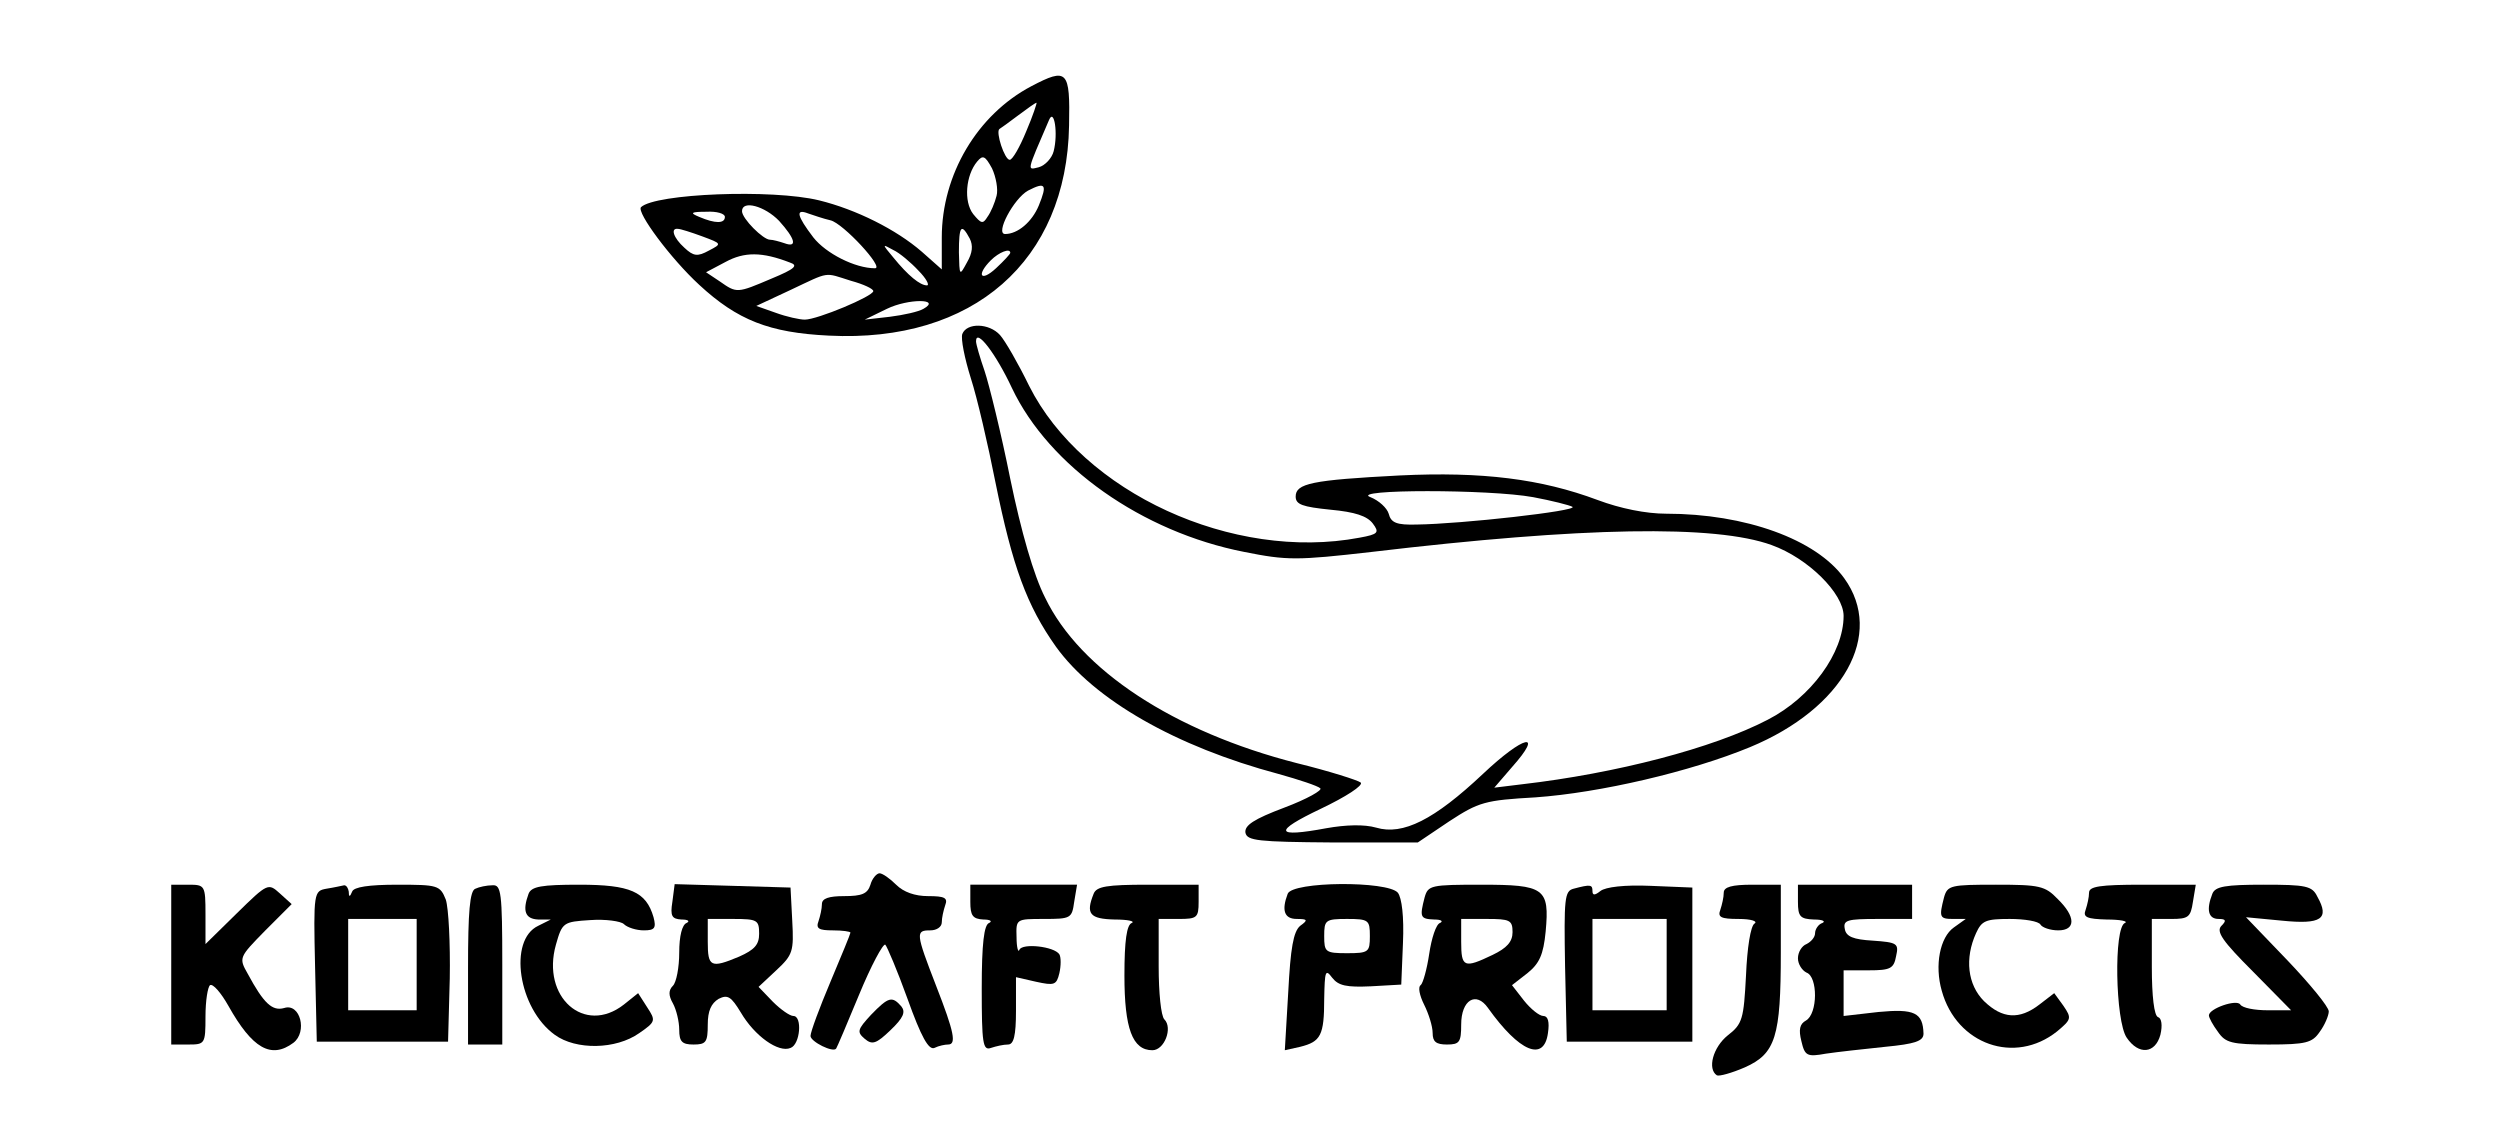 <?xml version="1.0" standalone="no"?>
<!DOCTYPE svg PUBLIC "-//W3C//DTD SVG 20010904//EN"
 "http://www.w3.org/TR/2001/REC-SVG-20010904/DTD/svg10.dtd">
<svg version="1.0" xmlns="http://www.w3.org/2000/svg"
 width="438pt" height="200pt" viewBox="0 0 438 200"
 preserveAspectRatio="xMidYMid meet">

<g transform="translate(0,200) scale(0.1,-0.1)"
fill="#000000" stroke="none">
<path d="M1807 1849 c-95 -50 -157 -155 -157 -265 l0 -56 -35 31 c-45 39 -115
74 -180 90 -82 20 -287 12 -312 -12 -8 -9 52 -90 102 -136 67 -62 123 -84 227
-89 253 -13 417 131 421 368 2 97 -3 102 -66 69z m-9 -79 c-11 -27 -24 -50
-29 -50 -9 0 -25 49 -18 54 2 1 17 12 33 24 16 12 30 22 32 22 1 0 -6 -22 -18
-50z m48 -35 c-3 -12 -15 -25 -26 -28 -21 -5 -22 -10 18 83 9 21 16 -24 8 -55z
m-100 -78 c-3 -12 -10 -29 -16 -37 -8 -13 -11 -12 -25 5 -17 22 -13 68 7 92
10 12 14 10 26 -12 7 -15 11 -37 8 -48z m74 -17 c-12 -29 -37 -50 -59 -50 -18
0 15 62 40 76 31 16 34 11 19 -26z m-455 -27 c28 -31 33 -48 9 -39 -9 3 -20 6
-25 6 -12 0 -49 37 -49 50 0 20 40 9 65 -17z m-95 7 c0 -12 -17 -12 -45 0 -17
7 -15 9 13 9 17 1 32 -3 32 -9z m185 -6 c22 -5 95 -84 78 -84 -35 0 -86 26
-108 54 -29 38 -32 51 -9 42 9 -3 26 -9 39 -12z m-225 -28 c35 -13 35 -13 12
-25 -20 -11 -27 -10 -43 5 -19 17 -25 35 -11 33 4 0 23 -6 42 -13z m469 -4 c6
-12 5 -25 -5 -42 -13 -24 -13 -24 -14 18 0 46 4 52 19 24z m-90 -56 c14 -14
20 -26 15 -26 -12 0 -33 17 -59 49 -20 24 -20 24 0 13 11 -5 31 -22 44 -36z
m-225 14 c15 -5 9 -11 -32 -28 -61 -26 -61 -26 -91 -5 l-24 16 34 18 c33 18
64 18 113 -1z m386 17 c0 -2 -11 -14 -25 -27 -27 -25 -35 -12 -9 14 14 14 34
22 34 13z m-279 -49 c22 -6 39 -14 39 -18 0 -9 -98 -50 -120 -50 -9 0 -32 5
-51 12 l-34 12 60 28 c70 33 58 31 106 16z m127 -49 c-8 -5 -35 -11 -59 -14
l-44 -5 39 19 c37 18 96 18 64 0z"/>
<path d="M1686 1415 c-3 -8 4 -43 15 -78 11 -34 30 -116 43 -182 30 -148 55
-216 106 -288 67 -93 210 -175 390 -223 36 -10 69 -21 73 -25 5 -3 -23 -19
-63 -34 -53 -20 -70 -31 -68 -44 3 -14 22 -16 152 -17 l150 0 55 37 c52 34 63
37 151 42 113 8 272 45 376 88 164 68 236 198 165 296 -49 68 -173 113 -312
113 -35 0 -80 9 -120 24 -99 37 -202 50 -347 43 -154 -8 -182 -14 -182 -37 0
-14 12 -18 61 -23 43 -4 64 -11 74 -24 12 -16 10 -19 -23 -25 -222 -42 -485
79 -579 266 -19 39 -42 79 -51 89 -19 21 -58 22 -66 2z m87 -95 c65 -137 228
-252 407 -287 75 -15 92 -15 223 0 371 44 602 48 701 12 64 -23 126 -85 126
-124 0 -65 -57 -143 -133 -182 -96 -50 -266 -94 -430 -113 l-49 -6 31 36 c57
64 21 56 -51 -12 -85 -80 -140 -108 -187 -94 -21 6 -53 5 -87 -1 -91 -17 -94
-6 -10 34 44 21 75 41 70 46 -5 4 -55 20 -112 34 -215 55 -380 163 -441 290
-20 39 -42 116 -61 208 -16 80 -37 165 -45 189 -8 23 -15 47 -15 52 0 24 35
-22 63 -82z m913 -191 c32 -6 64 -14 69 -17 10 -7 -194 -30 -273 -31 -35 -1
-45 3 -49 19 -3 10 -17 23 -32 29 -38 14 209 14 285 0z"/>
<path d="M1525 450 c-5 -16 -15 -20 -46 -20 -27 0 -39 -4 -39 -14 0 -8 -3 -21
-6 -30 -5 -13 1 -16 25 -16 17 0 31 -2 31 -4 0 -2 -16 -41 -35 -86 -19 -45
-35 -88 -35 -95 0 -10 40 -30 45 -22 1 1 19 43 40 94 21 51 42 90 46 88 3 -3
21 -45 39 -95 24 -67 37 -90 47 -86 8 4 19 6 24 6 15 0 11 21 -21 103 -36 93
-36 97 -10 97 11 0 20 6 20 14 0 8 3 21 6 30 5 13 -1 16 -30 16 -23 0 -43 7
-56 20 -11 11 -24 20 -29 20 -5 0 -13 -9 -16 -20z"/>
<path d="M300 310 l0 -140 30 0 c29 0 30 1 30 49 0 28 4 52 8 55 5 3 19 -13
32 -36 42 -75 75 -94 114 -65 25 19 12 70 -16 61 -21 -6 -36 8 -64 60 -16 28
-15 29 30 75 l47 47 -21 19 c-20 18 -21 18 -75 -35 l-55 -54 0 52 c0 51 -1 52
-30 52 l-30 0 0 -140z"/>
<path d="M572 443 c-22 -4 -23 -6 -20 -136 l3 -132 115 0 115 0 3 111 c1 61
-2 123 -7 138 -10 25 -14 26 -85 26 -50 0 -76 -4 -79 -12 -4 -10 -6 -10 -6 0
-1 6 -4 11 -8 11 -5 -1 -18 -4 -31 -6z m158 -133 l0 -80 -60 0 -60 0 0 80 0
80 60 0 60 0 0 -80z"/>
<path d="M833 443 c-10 -3 -13 -41 -13 -139 l0 -134 30 0 30 0 0 140 c0 127
-2 140 -17 139 -10 0 -24 -3 -30 -6z"/>
<path d="M926 434 c-11 -30 -6 -44 17 -45 l22 0 -22 -11 c-53 -25 -35 -145 29
-191 37 -27 107 -26 148 3 29 20 29 22 14 45 l-16 25 -25 -20 c-69 -54 -145
13 -119 105 11 39 13 40 60 43 27 2 54 -2 59 -7 6 -6 22 -11 35 -11 19 0 22 4
17 23 -13 45 -41 57 -130 57 -66 0 -84 -3 -89 -16z"/>
<path d="M1178 420 c-4 -25 -1 -30 16 -31 12 0 15 -3 9 -6 -8 -3 -13 -23 -13
-52 0 -26 -5 -52 -11 -58 -8 -8 -8 -17 0 -31 6 -11 11 -32 11 -46 0 -21 5 -26
25 -26 22 0 25 4 25 35 0 24 6 37 19 45 16 8 22 4 39 -24 24 -41 66 -71 87
-62 17 6 21 56 5 56 -6 0 -22 11 -36 25 l-25 26 31 29 c29 27 31 33 28 87 l-3
58 -101 3 -102 3 -4 -31z m152 -56 c0 -19 -8 -28 -35 -40 -50 -21 -55 -18 -55
26 l0 40 45 0 c42 0 45 -2 45 -26z"/>
<path d="M1700 420 c0 -24 4 -30 23 -31 12 0 16 -3 10 -6 -9 -3 -13 -36 -13
-115 0 -96 2 -109 16 -104 9 3 22 6 30 6 10 0 14 15 14 59 l0 59 35 -8 c32 -7
36 -6 41 15 3 13 3 28 0 33 -9 14 -65 20 -70 8 -2 -6 -5 4 -5 22 -1 32 -1 32
48 32 47 0 49 1 53 30 l5 30 -94 0 -93 0 0 -30z"/>
<path d="M1916 434 c-14 -35 -7 -44 37 -45 23 0 36 -3 30 -6 -9 -3 -13 -31
-13 -92 0 -93 14 -131 49 -131 21 0 36 39 21 54 -6 6 -10 47 -10 93 l0 83 35
0 c32 0 35 2 35 30 l0 30 -89 0 c-72 0 -90 -3 -95 -16z"/>
<path d="M2256 434 c-11 -29 -6 -44 16 -44 19 0 20 -2 6 -12 -12 -10 -17 -39
-21 -116 l-6 -102 27 6 c36 9 42 20 42 84 1 49 2 53 14 37 11 -14 25 -17 68
-15 l53 3 3 73 c2 46 -2 79 -9 88 -18 21 -185 20 -193 -2z m144 -74 c0 -28 -2
-30 -40 -30 -38 0 -40 2 -40 30 0 28 2 30 40 30 38 0 40 -2 40 -30z"/>
<path d="M2496 428 c-9 -35 -8 -38 17 -39 12 0 16 -3 10 -6 -7 -2 -15 -27 -19
-54 -4 -27 -11 -52 -15 -55 -5 -3 -2 -18 6 -34 8 -16 15 -38 15 -50 0 -15 6
-20 25 -20 22 0 25 4 25 35 0 43 26 59 47 29 55 -77 98 -95 105 -44 3 20 0 30
-8 30 -7 0 -22 12 -34 27 l-21 27 27 21 c21 17 28 32 32 73 7 76 -2 82 -113
82 -88 0 -93 -1 -99 -22z m154 -61 c0 -17 -10 -28 -35 -40 -50 -24 -55 -22
-55 23 l0 40 45 0 c40 0 45 -2 45 -23z"/>
<path d="M2757 443 c-16 -4 -17 -17 -15 -136 l3 -132 110 0 110 0 0 135 0 135
-73 3 c-46 2 -79 -2 -88 -9 -10 -8 -14 -8 -14 0 0 11 -3 12 -33 4z m163 -133
l0 -80 -65 0 -65 0 0 80 0 80 65 0 65 0 0 -80z"/>
<path d="M3020 436 c0 -8 -3 -21 -6 -30 -5 -13 1 -16 32 -16 22 0 34 -4 28 -8
-7 -4 -13 -43 -15 -91 -4 -76 -6 -85 -32 -105 -26 -21 -36 -59 -19 -70 4 -2
26 4 49 14 54 24 63 54 63 201 l0 119 -50 0 c-36 0 -50 -4 -50 -14z"/>
<path d="M3150 420 c0 -26 4 -30 28 -31 15 0 21 -3 15 -6 -7 -2 -13 -11 -13
-18 0 -7 -7 -15 -15 -19 -8 -3 -15 -14 -15 -25 0 -10 7 -21 15 -25 20 -7 20
-72 -1 -84 -11 -6 -13 -16 -8 -36 6 -26 10 -28 43 -22 20 3 66 8 104 12 52 5
67 10 67 23 -1 37 -16 44 -79 38 l-61 -7 0 40 0 40 44 0 c38 0 44 3 48 25 5
22 2 24 -41 27 -34 2 -47 7 -49 21 -3 15 5 17 57 17 l61 0 0 30 0 30 -100 0
-100 0 0 -30z"/>
<path d="M3406 428 c-9 -35 -8 -38 16 -38 l22 0 -21 -15 c-24 -17 -34 -66 -21
-111 26 -94 128 -130 202 -71 25 21 26 23 11 45 l-16 22 -26 -20 c-35 -27 -65
-25 -97 6 -29 29 -34 75 -14 119 10 22 17 25 59 25 26 0 51 -4 54 -10 3 -5 17
-10 31 -10 31 0 31 24 -1 55 -22 23 -32 25 -108 25 -79 0 -85 -1 -91 -22z"/>
<path d="M3660 436 c0 -8 -3 -21 -6 -30 -5 -13 2 -16 37 -17 24 0 38 -3 32 -6
-20 -7 -17 -172 3 -201 21 -31 50 -28 59 5 4 17 2 29 -4 31 -7 2 -11 37 -11
88 l0 84 34 0 c30 0 34 3 38 30 l5 30 -94 0 c-74 0 -93 -3 -93 -14z"/>
<path d="M3876 434 c-11 -28 -7 -44 11 -44 13 0 14 -3 5 -12 -10 -10 2 -27 55
-80 l67 -68 -41 0 c-23 0 -44 4 -48 10 -6 10 -55 -7 -55 -19 0 -4 7 -17 16
-29 13 -19 24 -22 89 -22 65 0 76 3 89 22 9 12 16 29 16 36 0 8 -33 48 -72 89
l-73 76 63 -6 c69 -7 84 3 62 42 -9 19 -20 21 -94 21 -67 0 -85 -3 -90 -16z"/>
<path d="M1526 222 c-24 -26 -25 -30 -11 -42 13 -11 20 -9 45 15 23 22 27 32
19 42 -16 18 -22 17 -53 -15z"/>
</g>
</svg>
